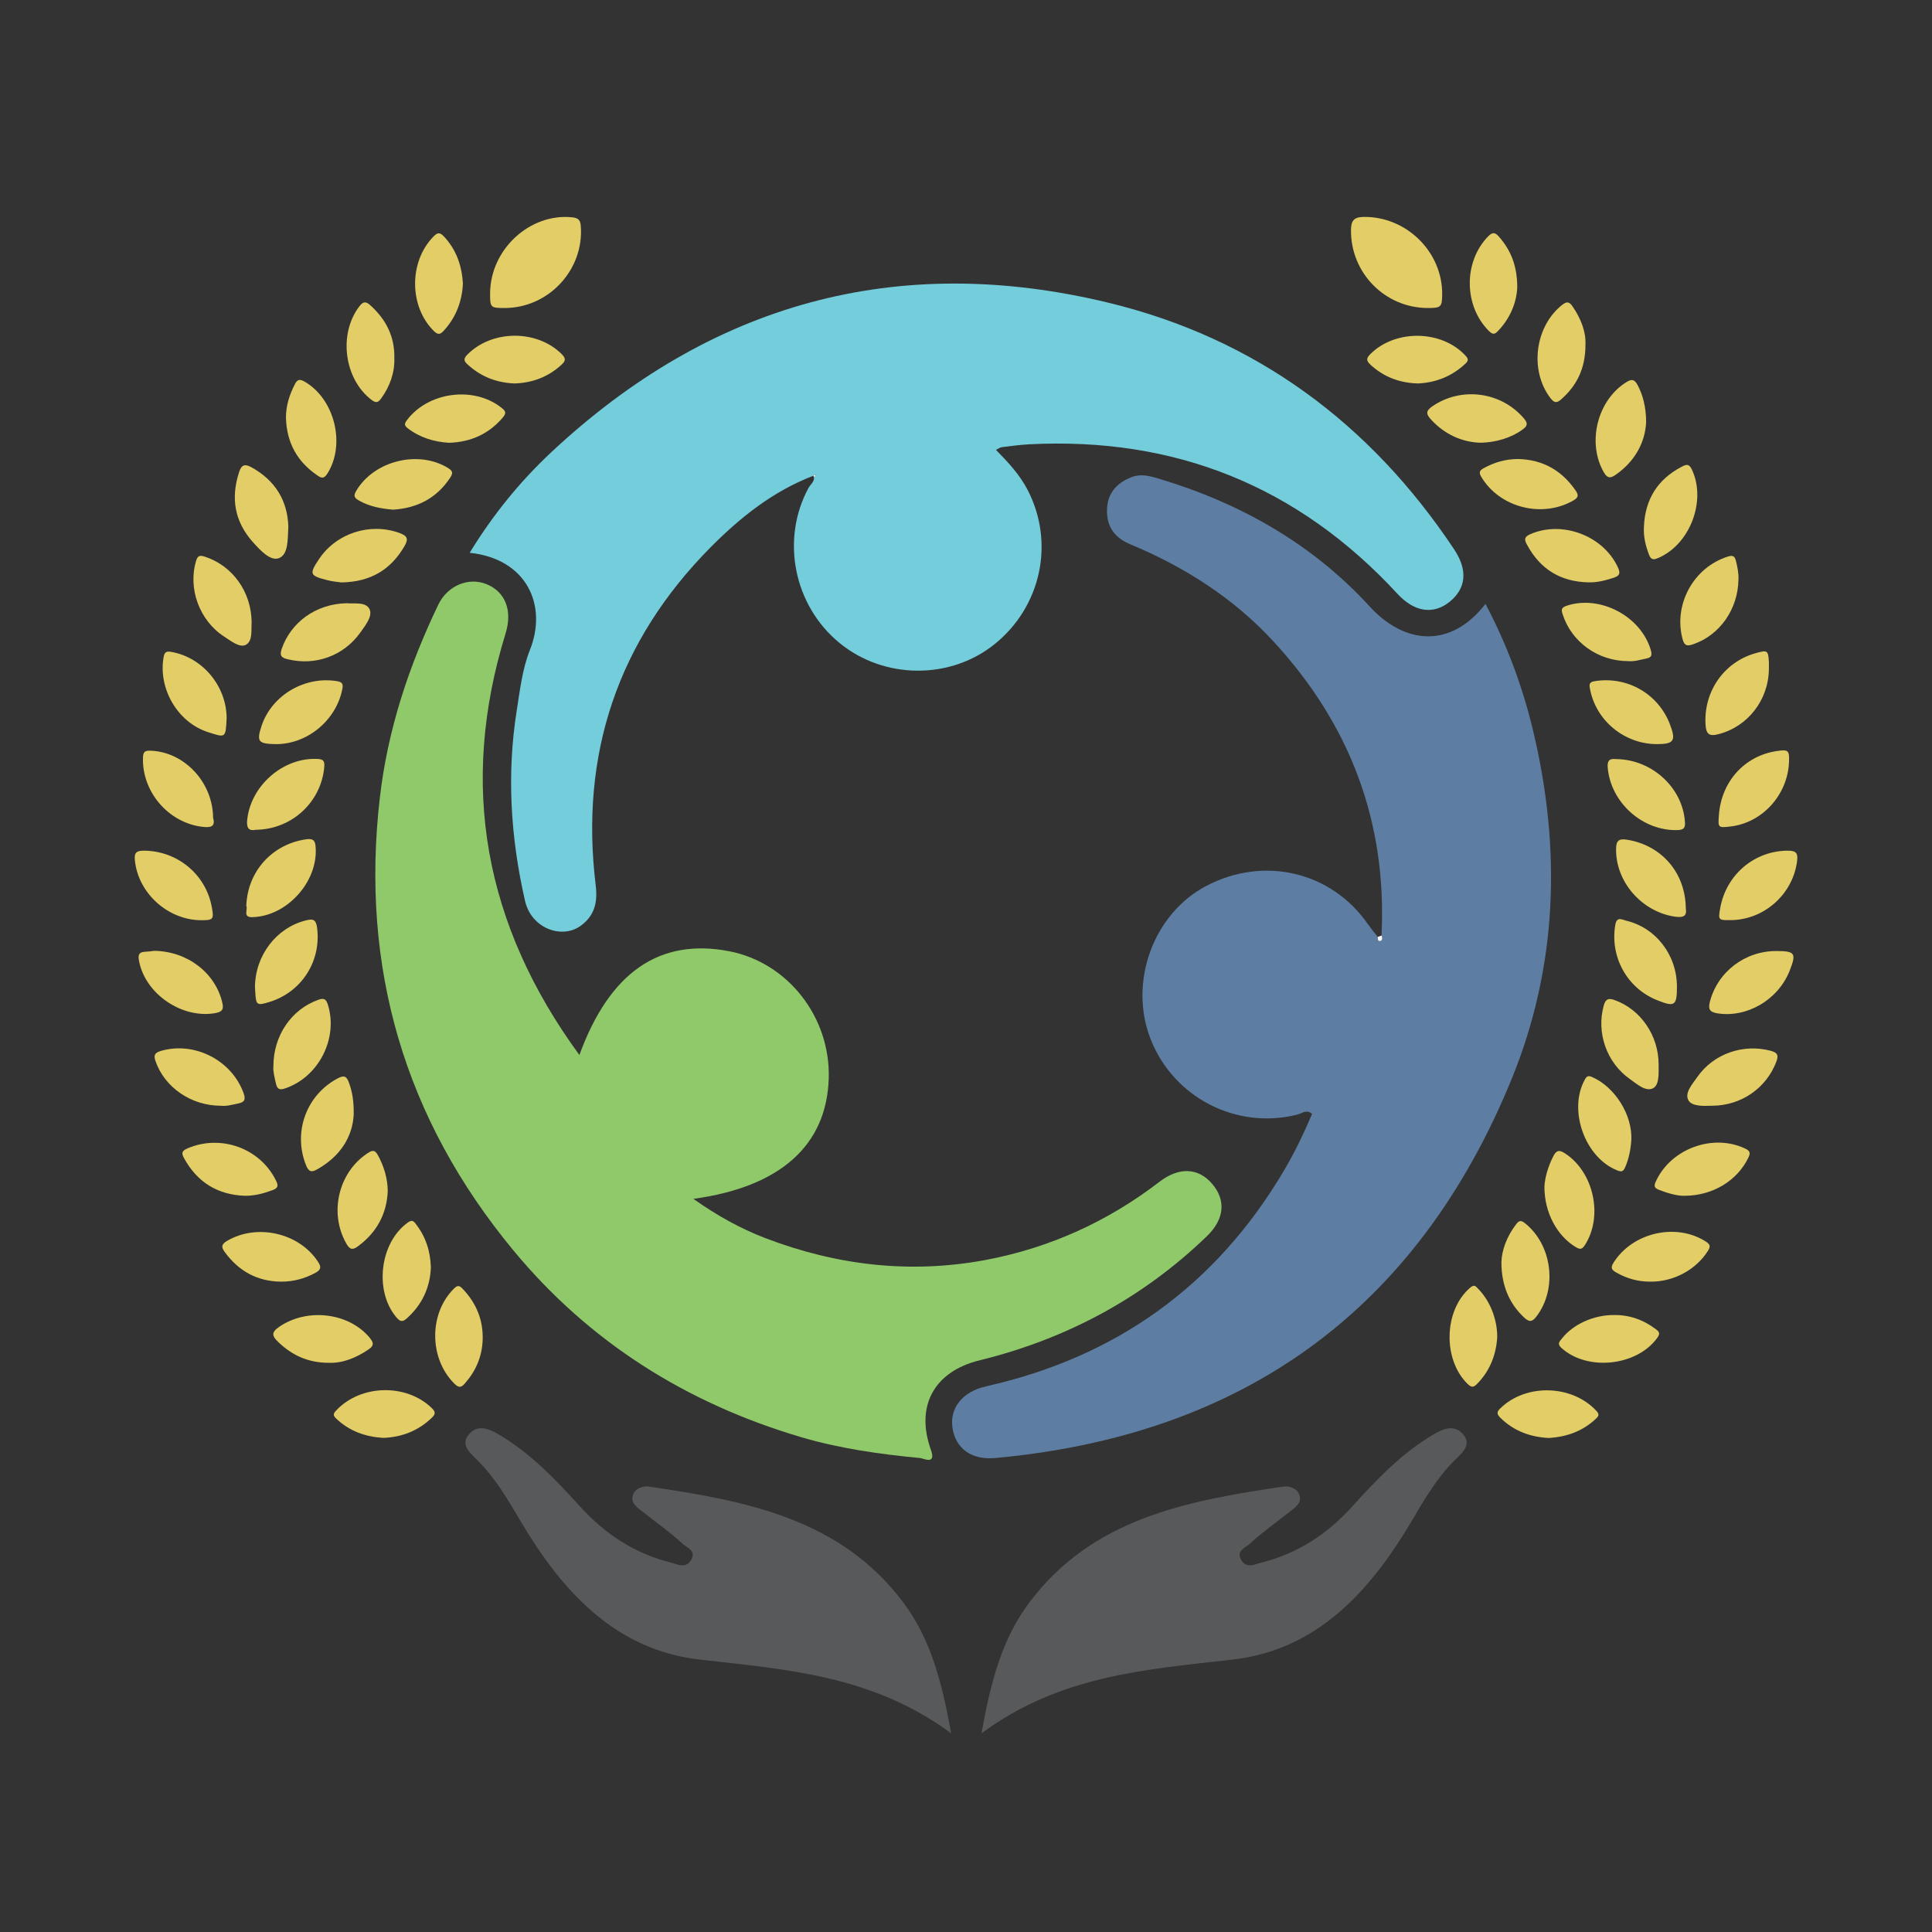 <?xml version="1.0" encoding="utf-8"?>
<!-- Generator: Adobe Illustrator 23.0.0, SVG Export Plug-In . SVG Version: 6.00 Build 0)  -->
<svg version="1.1" id="Layer_1" xmlns="http://www.w3.org/2000/svg" xmlns:xlink="http://www.w3.org/1999/xlink" x="0px" y="0px"
	 viewBox="0 0 202.54 202.54" style="enable-background:new 0 0 202.54 202.54;" xml:space="preserve">
<rect x="0" y="0" width="202.54" height="202.54" fill="#333333" stroke="none"/>
<style type="text/css">
	.st0{fill:#73CDDA;}
	.st1{fill:#8FC969;}
	.st2{fill:#5D7EA2;}
	.st3{fill:#FEFEFE;}
	.st4{fill:#E2CD66;}
	.st5{fill:#58595B;}
</style>
<g id="XMLID_88_">
	<g id="XMLID_186_">
		<path id="XMLID_197_" class="st0" d="M85.26,49.88c-4.2,1.6-7.65,4.36-10.75,7.48c-9.75,9.84-13.73,21.7-12.06,35.45
			c0.22,1.77-0.11,3.21-1.61,4.27c-1.98,1.4-5.15,0.23-5.8-2.64c-1.51-6.61-1.93-13.25-0.87-19.95c0.34-2.15,0.59-4.38,1.39-6.37
			c1.84-4.62-0.29-9.53-6.32-10.17c2.4-3.93,5.24-7.44,8.53-10.52c16.68-15.61,36.25-21.07,58.45-15.69
			c15.39,3.73,27.44,12.64,36.23,25.86c1.45,2.18,1.25,4.09-0.48,5.49c-1.7,1.37-3.69,1.09-5.47-0.84
			c-10.43-11.3-23.34-16.47-38.66-15.67c-0.95,0.05-1.89,0.19-2.83,0.3c-0.15,0.02-0.3,0.13-0.6,0.28c1.29,1.31,2.49,2.6,3.32,4.2
			c2.86,5.51,1.44,12.22-3.46,16.17c-4.67,3.76-11.62,3.7-16.29-0.15c-4.78-3.94-6.14-10.84-3.22-16.23
			c0.22-0.41,0.77-0.73,0.5-1.33c0.03,0.16,0.11,0.19,0.22,0.07c0.03-0.03,0.03-0.1,0.04-0.15C85.43,49.8,85.34,49.84,85.26,49.88z"
			/>
		<path id="XMLID_196_" class="st1" d="M60.74,110.6c3.18-8.72,8.44-12.28,15.7-10.88c6.16,1.19,10.64,6.92,10.44,13.35
			c-0.22,6.99-5.07,11.37-14.19,12.61c2.47,1.75,4.92,3.11,7.55,4.12c7.46,2.85,15.14,3.76,23.02,2.3
			c6.75-1.26,12.86-4.03,18.31-8.22c2.04-1.57,4.07-1.46,5.51,0.23c1.45,1.7,1.31,3.69-0.57,5.5c-6.75,6.5-14.74,10.77-23.82,13
			c-4.74,1.16-6.75,4.77-5.1,9.38c0.58,1.62-0.75,0.9-1.14,0.86c-4.22-0.4-8.42-0.99-12.51-2.2c-11.98-3.55-22.17-9.95-30.14-19.59
			c-11.39-13.78-16.04-29.63-13.98-47.43c0.82-7.13,3.04-13.81,6.13-20.24c0.95-1.99,3.16-2.91,5.03-2.16
			c2.03,0.81,2.75,2.81,2.03,5.15C48.09,82.31,50.76,96.95,60.74,110.6z"/>
		<path id="XMLID_195_" class="st2" d="M144.83,98.08c0.59-11.9-3.31-22.17-11.36-30.87c-4.19-4.54-9.31-7.79-15-10.16
			c-1.63-0.68-2.47-1.86-2.42-3.63c0.05-1.71,1.01-2.78,2.55-3.39c0.95-0.38,1.86-0.15,2.78,0.12c8.58,2.55,16.18,6.84,22.22,13.44
			c3.59,3.92,8.42,4.49,12.13-0.28c2.23,4.22,3.86,8.6,4.96,13.16c3,12.45,2.63,24.8-2.23,36.68c-9.9,24.19-28.12,37.31-54.11,39.7
			c-2.54,0.23-4.19-1.02-4.5-3.19c-0.3-2.09,1.09-3.77,3.5-4.32c13.69-3.07,24.16-10.58,31.3-22.7c1.11-1.89,2.04-3.84,2.9-5.86
			c-0.57-0.53-1.06-0.05-1.55,0.07c-6.39,1.61-12.99-1.79-15.39-7.95c-2.31-5.94,0.3-13.11,5.84-16.02c6.05-3.18,13.11-1.52,16.95,4
			c0.32,0.45,0.67,0.88,1.02,1.32c0.03,0.19-0.03,0.51,0.28,0.42C144.94,98.58,144.94,98.3,144.83,98.08z"/>
		<path id="XMLID_194_" class="st3" d="M85.26,49.88c0.08-0.04,0.17-0.08,0.25-0.12c-0.01,0.05-0.01,0.12-0.04,0.15
			c-0.11,0.11-0.19,0.08-0.22-0.07C85.25,49.84,85.26,49.88,85.26,49.88z"/>
		<path id="XMLID_193_" class="st3" d="M144.83,98.08c0.11,0.22,0.11,0.5-0.12,0.56c-0.31,0.08-0.25-0.23-0.28-0.42
			C144.57,98.17,144.7,98.13,144.83,98.08z"/>
	</g>
	<g id="XMLID_96_">
		<path id="XMLID_184_" class="st4" d="M52.9,32.29c-1.49,0-1.53-0.05-1.52-1.57c0.04-4.6,4.18-8.39,8.6-7.94
			c0.7,0.07,0.87,0.34,0.91,0.96C61.22,28.3,57.5,32.29,52.9,32.29z"/>
		<path id="XMLID_183_" class="st4" d="M149.7,32.29c-4.51,0-8.11-3.68-8.07-8.17c0.01-0.95,0.27-1.36,1.31-1.38
			c4.48-0.07,8.3,3.66,8.25,8.14C151.18,32.18,151.06,32.29,149.7,32.29z"/>
		<path id="XMLID_182_" class="st4" d="M26.81,86.99c-0.71,0.15-0.98-0.17-0.9-0.99c0.34-3.59,3.72-6.58,7.3-6.44
			c0.56,0.02,0.84,0.11,0.79,0.78C33.71,84.04,30.63,86.95,26.81,86.99z"/>
		<path id="XMLID_177_" class="st4" d="M47.08,46.42c-1.55-0.09-3.03-0.53-4.32-1.51c-0.36-0.27-0.4-0.47-0.11-0.85
			c2.23-2.99,7.04-3.62,9.94-1.3c0.42,0.33,0.52,0.54,0.13,1C51.25,45.49,49.38,46.34,47.08,46.42z"/>
		<path id="XMLID_165_" class="st4" d="M156.96,140.18c-0.11,1.8-0.73,3.48-2.09,4.88c-0.38,0.39-0.59,0.43-1.01,0.03
			c-2.64-2.57-2.5-7.76,0.28-10.11c0.44-0.38,0.59-0.1,0.84,0.15C156.2,136.37,156.97,138.29,156.96,140.18z"/>
		<path id="XMLID_164_" class="st4" d="M16.15,99.68c3.53,0.04,6.43,2.34,7.15,5.41c0.16,0.68,0.05,0.98-0.73,1.12
			c-3.5,0.61-7.36-2.01-8-5.5c-0.1-0.54-0.05-0.9,0.61-0.93C15.6,99.76,16.03,99.7,16.15,99.68z"/>
		<path id="XMLID_161_" class="st4" d="M50.6,140.49c-0.07,1.75-0.72,3.24-1.87,4.55c-0.42,0.48-0.67,0.43-1.1,0.01
			c-2.65-2.63-2.68-7.32-0.06-9.94c0.36-0.37,0.57-0.39,0.92-0.01C49.94,136.61,50.67,138.39,50.6,140.49z"/>
		<path id="XMLID_160_" class="st4" d="M159.06,30.12c-0.06,1.5-0.67,3.15-1.98,4.54c-0.34,0.36-0.54,0.49-0.99,0.04
			c-2.65-2.63-2.68-7.29-0.06-9.94c0.45-0.46,0.73-0.38,1.1,0.04C158.37,26.21,159.06,27.84,159.06,30.12z"/>
		<path id="XMLID_159_" class="st4" d="M40.16,150.74c-1.87-0.12-3.54-0.71-4.92-2.03c-0.33-0.32-0.33-0.49,0-0.84
			c2.56-2.74,7.35-2.86,10.03-0.25c0.41,0.4,0.39,0.64,0,1.01C43.83,150.01,42.12,150.67,40.16,150.74z"/>
		<path id="XMLID_158_" class="st4" d="M169.45,79.58c3.79,0.05,6.97,3.05,7.19,6.6c0.04,0.57-0.09,0.81-0.73,0.84
			c-3.7,0.14-7.09-2.9-7.37-6.6C168.48,79.48,169.02,79.55,169.45,79.58z"/>
		<path id="XMLID_157_" class="st4" d="M175.8,103.44c0,2-0.22,2.16-2.09,1.41c-3.16-1.27-4.95-4.56-4.37-7.91
			c0.16-0.89,0.71-0.53,1.11-0.43C173.6,97.25,175.8,100.12,175.8,103.44z"/>
		<path id="XMLID_156_" class="st4" d="M29.98,43.84c-0.02-1.28,0.36-2.44,0.93-3.56c0.24-0.47,0.48-0.58,0.99-0.29
			c3.2,1.81,4.38,6.66,2.38,9.72c-0.36,0.54-0.65,0.38-1.02,0.12C31.14,48.39,30.06,46.39,29.98,43.84z"/>
		<path id="XMLID_155_" class="st4" d="M37.08,116.82c-0.11,2.35-1.4,4.4-3.83,5.77c-0.61,0.35-0.9,0.24-1.17-0.44
			c-1.39-3.48,0.04-7.37,3.34-9.11c0.67-0.35,0.92-0.2,1.15,0.43C36.92,114.41,37.1,115.38,37.08,116.82z"/>
		<path id="XMLID_154_" class="st4" d="M155.13,46.41c-1.86-0.07-3.66-0.85-5.11-2.43c-0.5-0.54-0.59-0.88,0.13-1.38
			c3.06-2.1,7.24-1.54,9.63,1.29c0.48,0.57,0.27,0.82-0.19,1.16C158.49,45.86,156.83,46.41,155.13,46.41z"/>
		<path id="XMLID_153_" class="st4" d="M148.66,40.2c-1.92-0.05-3.58-0.67-4.98-1.96c-0.42-0.39-0.49-0.65-0.04-1.1
			c2.62-2.64,7.5-2.57,10,0.15c0.33,0.36,0.3,0.53-0.02,0.84C152.21,39.45,150.54,40.11,148.66,40.2z"/>
		<path id="XMLID_152_" class="st4" d="M180.2,85.44c0.26-3.51,2.68-6.19,6.04-6.7c1.24-0.19,1.36-0.08,1.31,1.13
			c-0.13,3.47-2.82,6.42-6.19,6.78C180.11,86.79,180.1,86.78,180.2,85.44z"/>
		<path id="XMLID_151_" class="st4" d="M25.82,94.97c0.13-3.66,2.75-6.5,6.32-6.99c0.75-0.1,0.91,0.2,0.95,0.84
			c0.27,3.61-3.02,7.26-6.66,7.33C25.41,96.17,26.02,95.32,25.82,94.97z"/>
		<path id="XMLID_150_" class="st4" d="M22.34,85.73c0.27,0.96-0.26,1.06-1.2,0.94c-3.53-0.46-6.28-3.7-6.15-7.27
			c0.02-0.66,0.28-0.72,0.83-0.7C19.31,78.84,22.31,81.98,22.34,85.73z"/>
		<path id="XMLID_149_" class="st4" d="M161.91,124.39c0.05-0.92,0.36-2.06,0.92-3.16c0.31-0.61,0.59-0.73,1.2-0.34
			c3.05,1.95,4.07,6.61,2.12,9.64c-0.33,0.51-0.56,0.45-1,0.18C163.23,129.54,161.89,127.1,161.91,124.39z"/>
		<path id="XMLID_148_" class="st4" d="M45.17,132.87c-0.08,2.07-0.89,3.88-2.52,5.34c-0.47,0.42-0.71,0.34-1.09-0.1
			c-2.36-2.78-1.74-7.86,1.2-9.95c0.42-0.3,0.59-0.17,0.84,0.16C44.61,129.64,45.12,131.12,45.17,132.87z"/>
		<path id="XMLID_147_" class="st4" d="M28.77,78.01c-1.71-0.05-1.88-0.29-1.35-1.91c1.07-3.22,4.53-5.25,7.92-4.69
			c0.62,0.1,0.64,0.38,0.54,0.87C35.21,75.59,32.11,78.1,28.77,78.01z"/>
		<path id="XMLID_146_" class="st4" d="M35.8,61.06c-0.34-0.05-0.91-0.09-1.45-0.23c-1.9-0.48-1.96-0.64-0.89-2.24
			c1.81-2.7,5.33-3.82,8.38-2.73c0.83,0.3,1.04,0.6,0.55,1.42C40.95,59.73,38.86,61,35.8,61.06z"/>
		<path id="XMLID_145_" class="st4" d="M186.25,99.7c1.94,0.01,2.09,0.23,1.37,2.06c-1.22,3.08-4.5,4.97-7.6,4.47
			c-0.84-0.14-0.94-0.49-0.77-1.19C180.05,101.89,182.93,99.68,186.25,99.7z"/>
		<path id="XMLID_144_" class="st4" d="M157.4,132.34c0.02-1.18,0.52-2.66,1.53-3.98c0.28-0.37,0.48-0.49,0.92-0.14
			c2.88,2.27,3.45,6.87,1.23,9.78c-0.46,0.61-0.77,0.62-1.32,0.1C158.28,136.71,157.4,134.83,157.4,132.34z"/>
		<path id="XMLID_143_" class="st4" d="M48.53,29.71c-0.09,1.87-0.71,3.55-2.02,4.97c-0.36,0.39-0.59,0.44-1.01,0.04
			c-2.62-2.57-2.65-7.28-0.06-9.92c0.41-0.42,0.65-0.48,1.09-0.02C47.83,26.16,48.41,27.82,48.53,29.71z"/>
		<path id="XMLID_142_" class="st4" d="M53.93,40.2c-1.88-0.08-3.52-0.71-4.92-2c-0.38-0.35-0.44-0.58-0.03-1.01
			c2.59-2.64,7.33-2.66,9.92-0.05c0.46,0.46,0.38,0.72-0.04,1.1C57.46,39.53,55.8,40.14,53.93,40.2z"/>
		<path id="XMLID_141_" class="st4" d="M159.17,48.12c2.56,0.07,4.54,1.18,6,3.29c0.34,0.49,0.32,0.74-0.23,1.06
			c-3.28,1.88-7.71,0.75-9.64-2.46c-0.27-0.45-0.22-0.67,0.21-0.91C156.65,48.46,157.86,48.12,159.17,48.12z"/>
		<path id="XMLID_140_" class="st4" d="M173.71,78.01c-3.44,0-6.43-2.49-7.03-5.82c-0.09-0.48-0.05-0.69,0.5-0.78
			c3.41-0.55,6.69,1.33,7.9,4.56C175.72,77.65,175.48,78.01,173.71,78.01z"/>
		<path id="XMLID_139_" class="st4" d="M171.02,119.51c-0.07,1-0.25,1.96-0.66,2.89c-0.2,0.44-0.4,0.47-0.81,0.3
			c-3.38-1.33-5.16-6.27-3.43-9.48c0.22-0.41,0.37-0.49,0.79-0.31C169.3,113.96,171.14,116.87,171.02,119.51z"/>
		<path id="XMLID_138_" class="st4" d="M36.33,63.24c0.76,0.08,2.03-0.18,2.41,0.62c0.35,0.74-0.44,1.71-0.97,2.46
			c-1.75,2.44-4.7,3.51-7.62,2.79c-0.62-0.15-0.87-0.34-0.62-1.08C30.49,65.24,33.11,63.31,36.33,63.24z"/>
		<path id="XMLID_137_" class="st4" d="M40.65,124.86c-0.1,2.35-1.12,4.32-3.12,5.79c-0.53,0.39-0.83,0.4-1.21-0.26
			c-1.85-3.21-0.86-7.49,2.24-9.51c0.48-0.31,0.74-0.36,1.06,0.23C40.21,122.18,40.64,123.5,40.65,124.86z"/>
		<path id="XMLID_136_" class="st4" d="M166.52,61.05c-2.92-0.06-5.06-1.38-6.44-3.95c-0.28-0.52-0.32-0.81,0.35-1.1
			c3.36-1.47,7.69,0.17,9.2,3.52c0.25,0.56,0.17,0.82-0.4,1.03C168.34,60.84,167.46,61.08,166.52,61.05z"/>
		<path id="XMLID_135_" class="st4" d="M170.71,69.31c-3.2,0-5.96-2.01-6.89-4.91c-0.17-0.51-0.13-0.71,0.43-0.9
			c3.52-1.17,7.84,1.14,8.83,4.72c0.15,0.56-0.04,0.72-0.46,0.81C171.95,69.17,171.3,69.37,170.71,69.31z"/>
		<path id="XMLID_134_" class="st4" d="M162.34,150.75c-1.89-0.1-3.62-0.71-5.04-2.11c-0.4-0.39-0.41-0.62,0-1.01
			c2.67-2.6,7.47-2.48,10.03,0.25c0.32,0.34,0.33,0.52-0.01,0.84C165.93,150.03,164.27,150.64,162.34,150.75z"/>
		<path id="XMLID_133_" class="st4" d="M28.66,111.79c0-3.26,1.92-5.98,4.69-6.97c0.61-0.22,0.84-0.1,1.03,0.53
			c1.09,3.54-0.99,7.59-4.52,8.76c-0.56,0.19-0.79,0.05-0.92-0.46C28.78,112.96,28.61,112.27,28.66,111.79z"/>
		<path id="XMLID_132_" class="st4" d="M176.54,125.36c-0.71,0.01-1.65-0.25-2.59-0.61c-0.56-0.21-0.58-0.43-0.34-0.94
			c1.58-3.4,5.98-5,9.34-3.4c0.49,0.23,0.59,0.44,0.34,0.95C182.14,123.75,179.57,125.37,176.54,125.36z"/>
		<path id="XMLID_131_" class="st4" d="M176.73,95.22c0.13,0.79-0.2,1.02-1.19,0.87c-3.44-0.53-6.18-3.65-6.12-7.11
			c0.01-0.8,0.25-1.1,1.15-0.95C174.15,88.6,176.69,91.45,176.73,95.22z"/>
		<path id="XMLID_130_" class="st4" d="M169.16,137.86c1.66-0.03,3.13,0.5,4.45,1.5c0.42,0.31,0.4,0.52,0.11,0.92
			c-2.17,2.96-7.35,3.48-10.04,1.02c-0.46-0.42-0.19-0.66,0.04-0.95C164.89,138.84,167.04,137.86,169.16,137.86z"/>
		<path id="XMLID_129_" class="st4" d="M25.66,125.36c-2.87-0.11-4.99-1.43-6.37-3.95c-0.29-0.52-0.23-0.76,0.36-1.02
			c3.49-1.5,7.6-0.03,9.27,3.35c0.26,0.52,0.28,0.8-0.35,1.03C27.62,125.12,26.68,125.37,25.66,125.36z"/>
		<path id="XMLID_128_" class="st4" d="M34.48,142.87c-2.21,0-3.89-0.81-5.33-2.2c-0.63-0.61-0.74-0.99,0.13-1.58
			c2.93-2.01,7.31-1.49,9.49,1.17c0.47,0.57,0.39,0.86-0.17,1.23C37.3,142.37,35.9,142.92,34.48,142.87z"/>
		<path id="XMLID_127_" class="st4" d="M172.57,44.29c-0.11,2.05-1.12,4.04-3.2,5.49c-0.56,0.39-0.87,0.36-1.23-0.26
			c-1.81-3.13-0.67-7.62,2.41-9.49c0.56-0.34,0.83-0.21,1.13,0.34C172.2,41.35,172.58,42.66,172.57,44.29z"/>
		<path id="XMLID_126_" class="st4" d="M26.73,103.47c0.03-3.35,2.28-6.23,5.34-6.98c0.69-0.17,1.05-0.15,1.17,0.75
			c0.46,3.48-1.58,6.75-4.99,7.8c-1.32,0.41-1.42,0.34-1.49-1.06C26.75,103.77,26.74,103.56,26.73,103.47z"/>
		<path id="XMLID_125_" class="st4" d="M41.34,37.56c0.04,1.53-0.46,2.93-1.38,4.21c-0.31,0.43-0.53,0.51-1,0.16
			c-2.9-2.2-3.51-6.96-1.26-9.85c0.39-0.5,0.68-0.48,1.11-0.09C40.45,33.47,41.39,35.25,41.34,37.56z"/>
		<path id="XMLID_124_" class="st4" d="M166.21,36.1c0.01,2.52-0.9,4.32-2.56,5.78c-0.46,0.41-0.73,0.34-1.1-0.13
			c-2.23-2.9-1.65-7.51,1.21-9.78c0.48-0.38,0.75-0.36,1.09,0.14C165.74,33.4,166.27,34.79,166.21,36.1z"/>
		<path id="XMLID_123_" class="st4" d="M173.88,111.6c0,0.89,0.09,2.12-0.57,2.48c-0.76,0.41-1.69-0.42-2.43-0.95
			c-2.45-1.71-3.55-4.87-2.75-7.72c0.18-0.66,0.47-0.81,1.13-0.57C171.99,105.81,173.88,108.54,173.88,111.6z"/>
		<path id="XMLID_122_" class="st4" d="M23.15,115.92c-3.12,0-5.89-1.93-6.84-4.66c-0.2-0.57-0.15-0.87,0.5-1.07
			c3.54-1.07,7.49,0.95,8.73,4.42c0.26,0.74,0.03,0.95-0.6,1.08C24.32,115.82,23.7,115.99,23.15,115.92z"/>
		<path id="XMLID_121_" class="st4" d="M23.76,75.32c-0.11,2.1-0.11,2.02-1.96,1.43c-3.19-1.02-5.23-4.57-4.65-7.85
			c0.1-0.59,0.33-0.65,0.86-0.55C21.27,68.95,23.76,71.95,23.76,75.32z"/>
		<path id="XMLID_120_" class="st4" d="M41.21,53.43c-1.22-0.1-2.43-0.31-3.55-0.94c-0.49-0.28-0.65-0.47-0.31-1.04
			c1.87-3.16,6.54-4.31,9.65-2.37c0.5,0.31,0.48,0.56,0.2,0.99C45.79,52.21,43.77,53.27,41.21,53.43z"/>
		<path id="XMLID_119_" class="st4" d="M26.38,65.25c-0.06,0.77,0.14,1.96-0.61,2.35c-0.66,0.34-1.56-0.41-2.28-0.87
			c-2.58-1.67-3.81-5.04-2.93-7.94c0.17-0.56,0.4-0.6,0.92-0.43C24.37,59.3,26.36,62.04,26.38,65.25z"/>
		<path id="XMLID_118_" class="st4" d="M172.34,55.22c0.12-2.86,1.42-4.97,3.98-6.3c0.5-0.26,0.76-0.3,1.05,0.31
			c1.56,3.32-0.25,7.95-3.64,9.31c-0.52,0.21-0.7,0.01-0.86-0.4C172.51,57.21,172.28,56.25,172.34,55.22z"/>
		<path id="XMLID_117_" class="st4" d="M30.23,55.21c-0.08,1.31,0.02,2.91-0.98,3.3c-0.9,0.35-1.98-0.83-2.74-1.68
			c-1.92-2.15-2.33-4.6-1.45-7.32c0.23-0.72,0.54-0.94,1.29-0.53C28.87,50.37,30.14,52.49,30.23,55.21z"/>
		<path id="XMLID_116_" class="st4" d="M29.41,134.36c-2.49-0.04-4.41-1.13-5.87-3.13c-0.39-0.54-0.29-0.81,0.26-1.14
			c3.14-1.86,7.57-0.84,9.54,2.19c0.35,0.53,0.33,0.82-0.26,1.15C31.93,134.05,30.72,134.38,29.41,134.36z"/>
		<path id="XMLID_108_" class="st4" d="M182.25,60.72c-0.03,3.14-1.97,5.88-4.75,6.82c-0.57,0.19-0.9,0.23-1.11-0.54
			c-0.97-3.63,1.14-7.51,4.74-8.65c0.52-0.17,0.72-0.05,0.84,0.4C182.15,59.43,182.28,60.13,182.25,60.72z"/>
		<path id="XMLID_102_" class="st4" d="M179.47,115.92c-0.9,0.03-2.11,0.08-2.47-0.58c-0.42-0.77,0.42-1.69,0.94-2.44
			c1.71-2.45,4.85-3.52,7.73-2.73c0.68,0.19,0.8,0.47,0.56,1.11C185.18,114.08,182.52,115.92,179.47,115.92z"/>
		<path id="XMLID_100_" class="st4" d="M173.01,134.36c-1.27,0.01-2.45-0.32-3.56-0.95c-0.5-0.28-0.64-0.49-0.29-1.05
			c2-3.16,6.56-4.2,9.67-2.2c0.47,0.3,0.51,0.52,0.21,0.99C177.79,133.12,175.44,134.39,173.01,134.36z"/>
		<path id="XMLID_99_" class="st4" d="M21.06,96.47c-3.49-0.03-6.59-2.86-6.92-6.29c-0.07-0.7,0.08-0.99,0.87-1
			c3.51-0.02,6.55,2.43,7.19,5.89C22.45,96.38,22.36,96.48,21.06,96.47z"/>
		<path id="XMLID_98_" class="st4" d="M185.44,70.14c-0.03,3.27-2.25,6.08-5.34,6.84c-0.81,0.2-1.21,0.06-1.29-0.88
			c-0.28-3.53,1.89-6.71,5.29-7.64c1.19-0.33,1.27-0.28,1.34,0.94C185.45,69.64,185.44,69.89,185.44,70.14z"/>
		<path id="XMLID_97_" class="st4" d="M181.41,96.46c-1.27,0.01-1.29-0.02-1.08-1.22c0.62-3.57,3.63-6.08,7.15-6.06
			c0.86,0.01,1.01,0.31,0.92,1.07C187.97,93.74,184.94,96.45,181.41,96.46z"/>
	</g>
	<g id="XMLID_89_">
		<g id="XMLID_93_">
			<g id="XMLID_94_">
				<path id="XMLID_95_" class="st5" d="M102.9,181.71c8.28-6.12,17.3-6.69,26.34-7.73c8.86-1.02,14.42-7.2,18.73-14.49
					c1.36-2.3,2.67-4.57,4.58-6.46c0.79-0.77,1.83-1.64,0.74-2.77c-0.91-0.95-2.07-0.45-3.05,0.14c-3.28,1.95-5.89,4.66-8.41,7.46
					c-2.63,2.93-5.8,5.02-9.62,5.96c-0.55,0.13-1.49,0.67-2.05-0.22c-0.66-1.04,0.46-1.38,0.9-1.79c1.28-1.19,2.73-2.21,4.11-3.3
					c0.6-0.48,1.38-0.93,1.03-1.85c-0.27-0.69-1.09-0.9-1.69-0.81c-10.04,1.48-19.99,3.31-26.61,12.16
					C105.07,171.78,103.86,176.26,102.9,181.71z"/>
			</g>
		</g>
		<g id="XMLID_90_">
			<g id="XMLID_91_">
				<path id="XMLID_92_" class="st5" d="M99.71,181.71c-8.29-6.12-17.32-6.69-26.37-7.73c-8.87-1.02-14.44-7.2-18.75-14.49
					c-1.36-2.3-2.67-4.57-4.59-6.46c-0.79-0.77-1.83-1.64-0.74-2.77c0.91-0.95,2.07-0.45,3.06,0.14c3.28,1.95,5.89,4.66,8.42,7.46
					c2.64,2.93,5.8,5.02,9.63,5.96c0.55,0.13,1.49,0.67,2.05-0.22c0.66-1.04-0.46-1.38-0.9-1.79c-1.28-1.19-2.73-2.21-4.11-3.3
					c-0.6-0.48-1.38-0.93-1.03-1.85c0.27-0.69,1.09-0.9,1.69-0.81c10.05,1.48,20.01,3.31,26.64,12.16
					C97.53,171.78,98.74,176.26,99.71,181.71z"/>
			</g>
		</g>
	</g>
</g>
</svg>
